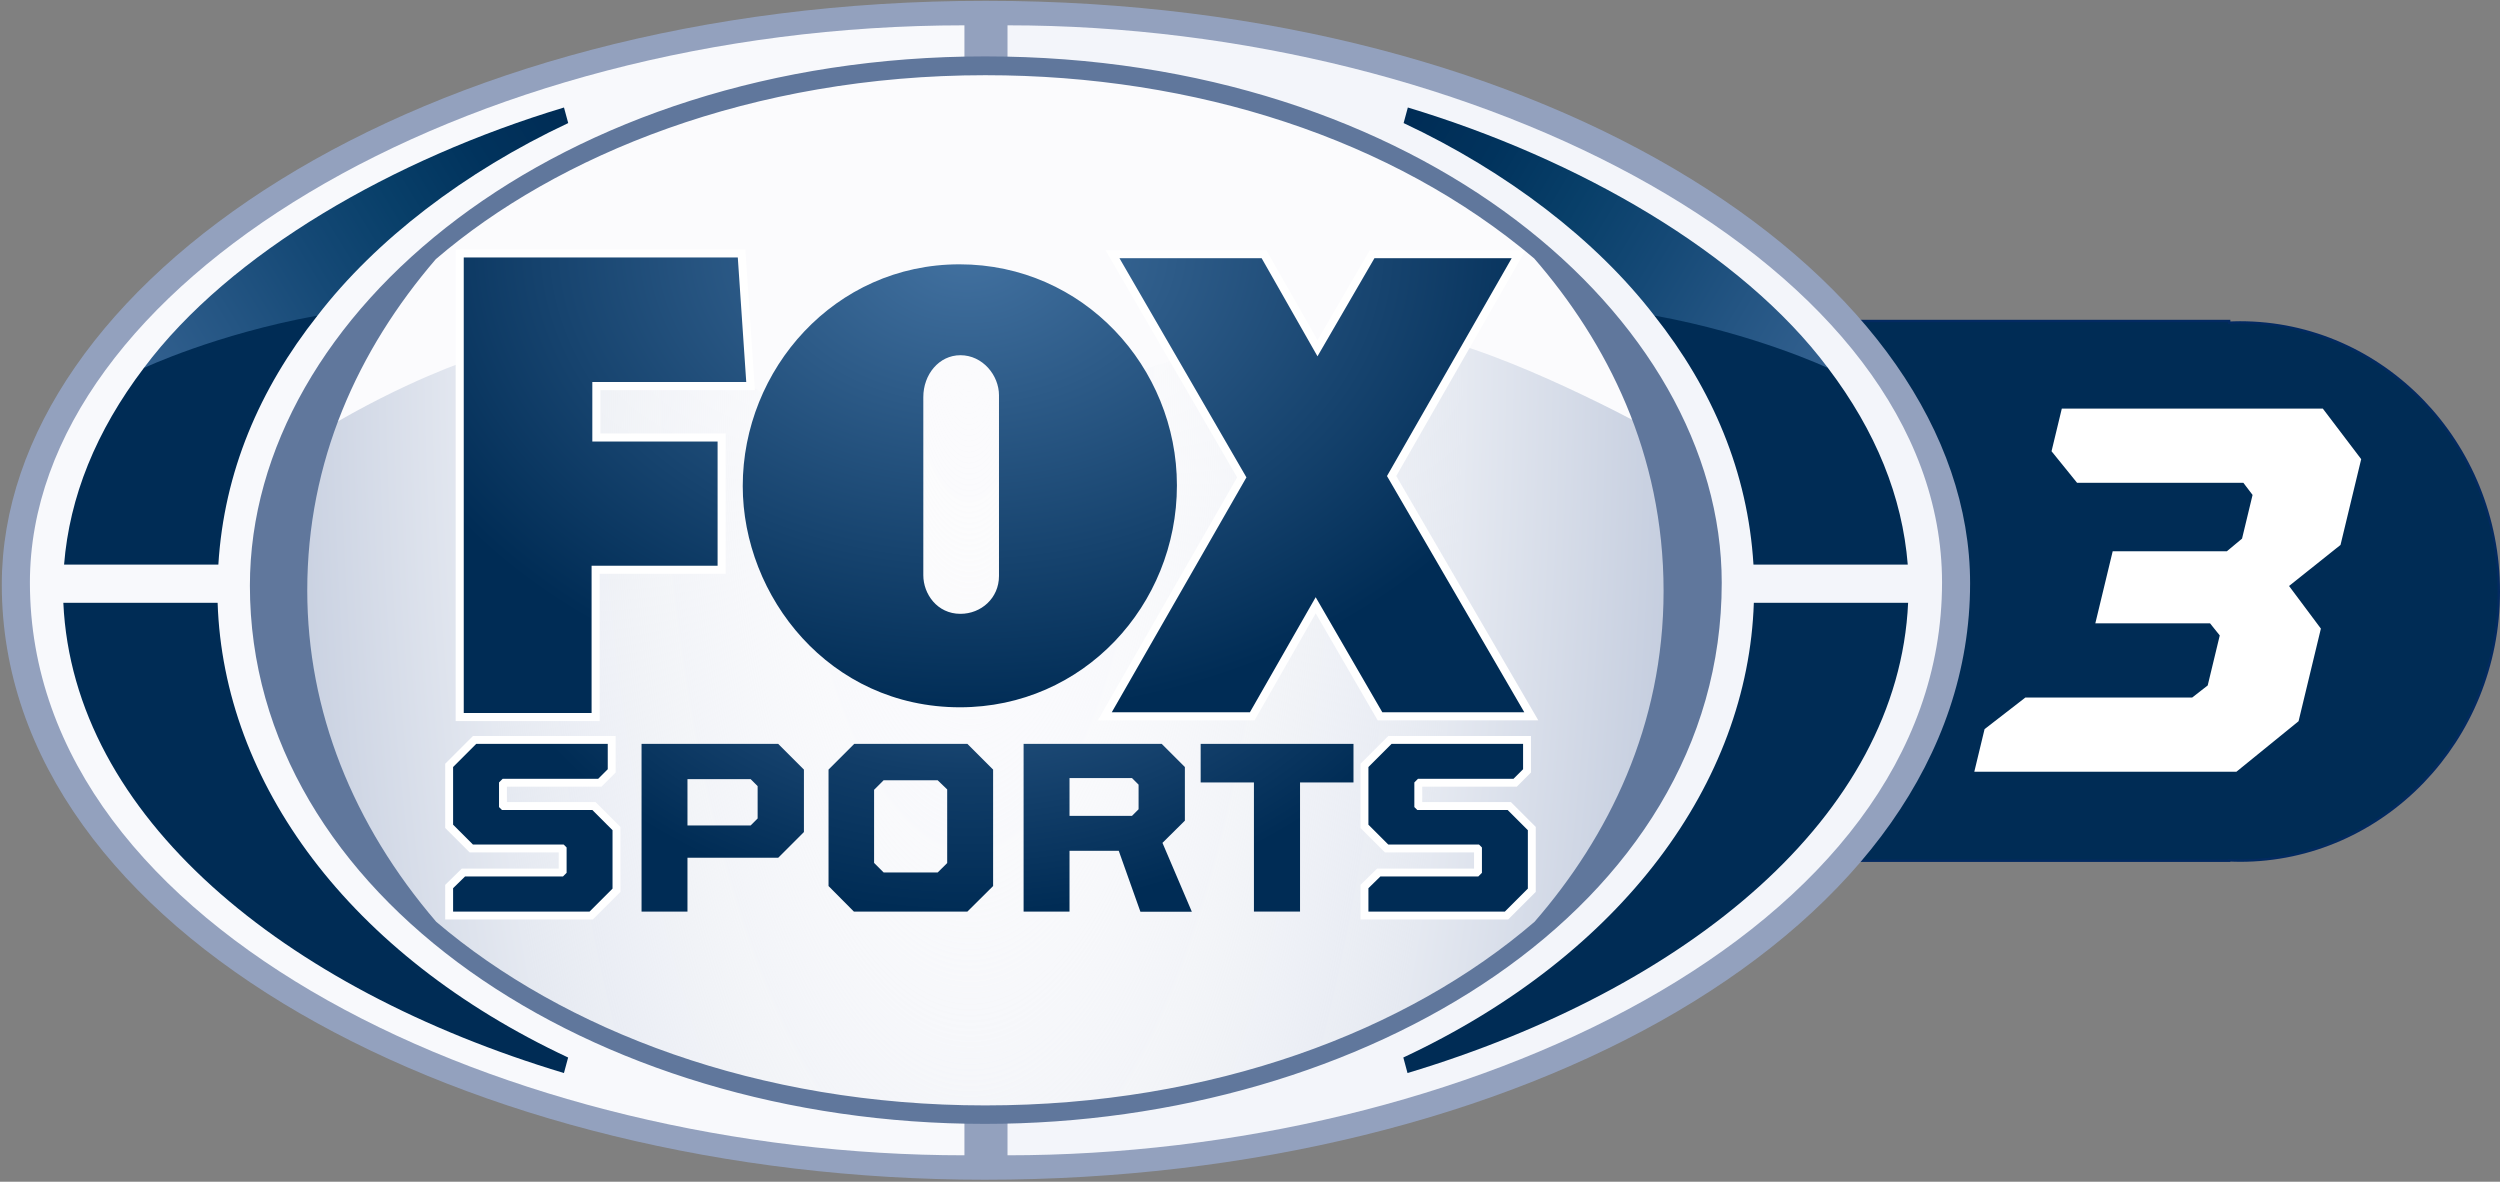 <?xml version="1.0" encoding="UTF-8" standalone="no"?>
<!-- Created with Inkscape (http://www.inkscape.org/) -->

<svg
   xmlns:dc="http://purl.org/dc/elements/1.1/"
   xmlns:cc="http://creativecommons.org/ns#"
   xmlns:rdf="http://www.w3.org/1999/02/22-rdf-syntax-ns#"
   xmlns:svg="http://www.w3.org/2000/svg"
   xmlns="http://www.w3.org/2000/svg"
   xmlns:xlink="http://www.w3.org/1999/xlink"
   xmlns:sodipodi="http://sodipodi.sourceforge.net/DTD/sodipodi-0.dtd"
   xmlns:inkscape="http://www.inkscape.org/namespaces/inkscape"
   version="1.1"
   width="1265.807"
   height="598.352"
   id="svg9180"
   inkscape:version="0.91 r13725"
   sodipodi:docname="foxsportseredivisie3.default.svg">
  <rect width="100%" height="100%" fill="#808080" stroke="none"/>
  <sodipodi:namedview
     pagecolor="#ffffff"
     bordercolor="#666666"
     borderopacity="1"
     objecttolerance="10"
     gridtolerance="10"
     guidetolerance="10"
     inkscape:pageopacity="0"
     inkscape:pageshadow="2"
     inkscape:window-width="1920"
     inkscape:window-height="1017"
     id="namedview118"
     showgrid="false"
     fit-margin-top="0"
     fit-margin-left="0"
     fit-margin-right="0"
     fit-margin-bottom="0"
     inkscape:zoom="0.22752284"
     inkscape:cx="555.98811"
     inkscape:cy="212.82208"
     inkscape:window-x="-8"
     inkscape:window-y="-8"
     inkscape:window-maximized="1"
     inkscape:current-layer="svg9180" />
  <defs
     id="defs9182">
    <linearGradient
       id="linearGradient10273">
      <stop
         id="stop10275"
         style="stop-color:#ffffff;stop-opacity:0"
         offset="0" />
      <stop
         id="stop10281"
         style="stop-color:#e5e9f1;stop-opacity:1"
         offset="0.682" />
      <stop
         id="stop10277"
         style="stop-color:#c2cbdd;stop-opacity:1"
         offset="1" />
    </linearGradient>
    <linearGradient
       id="linearGradient10202">
      <stop
         id="stop10204"
         style="stop-color:#4372a1;stop-opacity:1"
         offset="0" />
      <stop
         id="stop10206"
         style="stop-color:#113d68;stop-opacity:1"
         offset="0.658" />
      <stop
         id="stop10208"
         style="stop-color:#002c55;stop-opacity:1"
         offset="1" />
    </linearGradient>
    <linearGradient
       id="linearGradient10192">
      <stop
         id="stop10194"
         style="stop-color:#4372a1;stop-opacity:1"
         offset="0" />
      <stop
         id="stop10198"
         style="stop-color:#113d68;stop-opacity:1"
         offset="0.746" />
      <stop
         id="stop10196"
         style="stop-color:#002c55;stop-opacity:1"
         offset="1" />
    </linearGradient>
    <linearGradient
       id="linearGradient10174">
      <stop
         id="stop10176"
         style="stop-color:#4372a1;stop-opacity:1"
         offset="0" />
      <stop
         id="stop10178"
         style="stop-color:#002c55;stop-opacity:1"
         offset="1" />
    </linearGradient>
    <linearGradient
       id="linearGradient10151">
      <stop
         id="stop10153"
         style="stop-color:#32608f;stop-opacity:1"
         offset="0" />
      <stop
         id="stop10165"
         style="stop-color:#245583;stop-opacity:1"
         offset="0.2" />
      <stop
         id="stop10163"
         style="stop-color:#154976;stop-opacity:1"
         offset="0.4" />
      <stop
         id="stop10161"
         style="stop-color:#083f69;stop-opacity:1"
         offset="0.603" />
      <stop
         id="stop10159"
         style="stop-color:#01335d;stop-opacity:1"
         offset="0.8" />
      <stop
         id="stop10155"
         style="stop-color:#002c55;stop-opacity:1"
         offset="1" />
    </linearGradient>
    <linearGradient
       x1="-1632.038"
       y1="83.693"
       x2="-482.45"
       y2="-621.136"
       id="linearGradient10157"
       xlink:href="#linearGradient10151"
       gradientUnits="userSpaceOnUse" />
    <linearGradient
       x1="2938.521"
       y1="64.735"
       x2="1802.233"
       y2="-621.248"
       id="linearGradient10167"
       xlink:href="#linearGradient10151"
       gradientUnits="userSpaceOnUse" />
    <radialGradient
       cx="586.64"
       cy="-1173.208"
       r="1443.5"
       fx="586.64"
       fy="-1173.208"
       id="radialGradient10180"
       xlink:href="#linearGradient10174"
       gradientUnits="userSpaceOnUse"
       gradientTransform="matrix(-0.006,0.887,-1.185,-0.007,-779.699,-776.969)" />
    <radialGradient
       cx="725.133"
       cy="2490.121"
       r="1462.829"
       fx="725.133"
       fy="2490.121"
       id="radialGradient10190"
       xlink:href="#linearGradient10192"
       gradientUnits="userSpaceOnUse"
       gradientTransform="matrix(-0.967,0.004,-0.003,-0.747,1326.89,2329.991)" />
    <radialGradient
       cx="725.133"
       cy="2490.121"
       r="1462.829"
       fx="725.133"
       fy="2490.121"
       id="radialGradient10239"
       xlink:href="#linearGradient10192"
       gradientUnits="userSpaceOnUse"
       gradientTransform="matrix(-0.967,0.004,-0.003,-0.747,1326.89,2329.991)" />
    <radialGradient
       cx="725.133"
       cy="2490.121"
       r="1462.829"
       fx="725.133"
       fy="2490.121"
       id="radialGradient10242"
       xlink:href="#linearGradient10192"
       gradientUnits="userSpaceOnUse"
       gradientTransform="matrix(-0.967,0.004,-0.003,-0.747,1326.89,2329.991)" />
    <radialGradient
       cx="725.133"
       cy="2490.121"
       r="1462.829"
       fx="725.133"
       fy="2490.121"
       id="radialGradient10245"
       xlink:href="#linearGradient10192"
       gradientUnits="userSpaceOnUse"
       gradientTransform="matrix(-0.967,0.004,-0.003,-0.747,1326.89,2329.991)" />
    <radialGradient
       cx="725.133"
       cy="2490.121"
       r="1462.829"
       fx="725.133"
       fy="2490.121"
       id="radialGradient10248"
       xlink:href="#linearGradient10202"
       gradientUnits="userSpaceOnUse"
       gradientTransform="matrix(-0.967,0.004,-0.003,-0.747,1326.89,2329.991)" />
    <radialGradient
       cx="725.133"
       cy="2490.121"
       r="1462.829"
       fx="725.133"
       fy="2490.121"
       id="radialGradient10251"
       xlink:href="#linearGradient10192"
       gradientUnits="userSpaceOnUse"
       gradientTransform="matrix(-0.967,0.004,-0.003,-0.747,1326.89,2329.991)" />
    <radialGradient
       cx="725.133"
       cy="2490.121"
       r="1462.829"
       fx="725.133"
       fy="2490.121"
       id="radialGradient10254"
       xlink:href="#linearGradient10192"
       gradientUnits="userSpaceOnUse"
       gradientTransform="matrix(-0.967,0.004,-0.003,-0.747,1326.89,2329.991)" />
    <radialGradient
       cx="586.64"
       cy="-1173.208"
       r="1443.5"
       fx="586.64"
       fy="-1173.208"
       id="radialGradient10263"
       xlink:href="#linearGradient10174"
       gradientUnits="userSpaceOnUse"
       gradientTransform="matrix(-0.006,0.887,-1.185,-0.007,-779.699,-776.969)" />
    <radialGradient
       cx="586.64"
       cy="-1173.208"
       r="1443.5"
       fx="586.64"
       fy="-1173.208"
       id="radialGradient10266"
       xlink:href="#linearGradient10174"
       gradientUnits="userSpaceOnUse"
       gradientTransform="matrix(-0.006,0.887,-1.185,-0.007,-779.699,-776.969)" />
    <radialGradient
       cx="586.64"
       cy="-1173.208"
       r="1443.5"
       fx="586.64"
       fy="-1173.208"
       id="radialGradient10269"
       xlink:href="#linearGradient10174"
       gradientUnits="userSpaceOnUse"
       gradientTransform="matrix(-0.006,0.887,-1.185,-0.007,-779.699,-776.969)" />
    <radialGradient
       cx="612.992"
       cy="-888.923"
       r="1935.011"
       fx="612.992"
       fy="-888.923"
       id="radialGradient10279"
       xlink:href="#linearGradient10273"
       gradientUnits="userSpaceOnUse"
       gradientTransform="matrix(0.006,2.876,-1.021,0.002,-298.029,-1785.44)" />
    <radialGradient
       cx="612.992"
       cy="-888.923"
       r="1935.011"
       fx="612.992"
       fy="-888.923"
       id="radialGradient10310"
       xlink:href="#linearGradient10273"
       gradientUnits="userSpaceOnUse"
       gradientTransform="matrix(0.006,2.876,-1.021,0.002,-298.029,-1785.44)" />
    <radialGradient
       cx="586.64"
       cy="-1173.208"
       r="1443.5"
       fx="586.64"
       fy="-1173.208"
       id="radialGradient10312"
       xlink:href="#linearGradient10174"
       gradientUnits="userSpaceOnUse"
       gradientTransform="matrix(-0.006,0.887,-1.185,-0.007,-779.699,-776.969)" />
    <radialGradient
       cx="586.64"
       cy="-1173.208"
       r="1443.5"
       fx="586.64"
       fy="-1173.208"
       id="radialGradient10314"
       xlink:href="#linearGradient10174"
       gradientUnits="userSpaceOnUse"
       gradientTransform="matrix(-0.006,0.887,-1.185,-0.007,-779.699,-776.969)" />
    <radialGradient
       cx="586.64"
       cy="-1173.208"
       r="1443.5"
       fx="586.64"
       fy="-1173.208"
       id="radialGradient10316"
       xlink:href="#linearGradient10174"
       gradientUnits="userSpaceOnUse"
       gradientTransform="matrix(-0.006,0.887,-1.185,-0.007,-779.699,-776.969)" />
    <linearGradient
       x1="-1632.038"
       y1="83.693"
       x2="-482.45"
       y2="-621.136"
       id="linearGradient10318"
       xlink:href="#linearGradient10151"
       gradientUnits="userSpaceOnUse" />
    <linearGradient
       x1="2938.521"
       y1="64.735"
       x2="1802.233"
       y2="-621.248"
       id="linearGradient10320"
       xlink:href="#linearGradient10151"
       gradientUnits="userSpaceOnUse" />
    <radialGradient
       cx="725.133"
       cy="2490.121"
       r="1462.829"
       fx="725.133"
       fy="2490.121"
       id="radialGradient10322"
       xlink:href="#linearGradient10192"
       gradientUnits="userSpaceOnUse"
       gradientTransform="matrix(-0.967,0.004,-0.003,-0.747,1326.89,2329.991)" />
    <radialGradient
       cx="725.133"
       cy="2490.121"
       r="1462.829"
       fx="725.133"
       fy="2490.121"
       id="radialGradient10324"
       xlink:href="#linearGradient10192"
       gradientUnits="userSpaceOnUse"
       gradientTransform="matrix(-0.967,0.004,-0.003,-0.747,1326.89,2329.991)" />
    <radialGradient
       cx="725.133"
       cy="2490.121"
       r="1462.829"
       fx="725.133"
       fy="2490.121"
       id="radialGradient10326"
       xlink:href="#linearGradient10202"
       gradientUnits="userSpaceOnUse"
       gradientTransform="matrix(-0.967,0.004,-0.003,-0.747,1326.89,2329.991)" />
    <radialGradient
       cx="725.133"
       cy="2490.121"
       r="1462.829"
       fx="725.133"
       fy="2490.121"
       id="radialGradient10328"
       xlink:href="#linearGradient10192"
       gradientUnits="userSpaceOnUse"
       gradientTransform="matrix(-0.967,0.004,-0.003,-0.747,1326.89,2329.991)" />
    <radialGradient
       cx="725.133"
       cy="2490.121"
       r="1462.829"
       fx="725.133"
       fy="2490.121"
       id="radialGradient10330"
       xlink:href="#linearGradient10192"
       gradientUnits="userSpaceOnUse"
       gradientTransform="matrix(-0.967,0.004,-0.003,-0.747,1326.89,2329.991)" />
    <radialGradient
       cx="725.133"
       cy="2490.121"
       r="1462.829"
       fx="725.133"
       fy="2490.121"
       id="radialGradient10332"
       xlink:href="#linearGradient10192"
       gradientUnits="userSpaceOnUse"
       gradientTransform="matrix(-0.967,0.004,-0.003,-0.747,1326.89,2329.991)" />
    <radialGradient
       cx="612.992"
       cy="-888.923"
       r="1935.011"
       fx="612.992"
       fy="-888.923"
       id="radialGradient3437"
       xlink:href="#linearGradient10273"
       gradientUnits="userSpaceOnUse"
       gradientTransform="matrix(0.006,2.876,-1.021,0.002,-298.029,-1785.44)" />
    <radialGradient
       cx="586.64"
       cy="-1173.208"
       r="1443.5"
       fx="586.64"
       fy="-1173.208"
       id="radialGradient3439"
       xlink:href="#linearGradient10174"
       gradientUnits="userSpaceOnUse"
       gradientTransform="matrix(-0.006,0.887,-1.185,-0.007,-779.699,-776.969)" />
    <radialGradient
       cx="586.64"
       cy="-1173.208"
       r="1443.5"
       fx="586.64"
       fy="-1173.208"
       id="radialGradient3441"
       xlink:href="#linearGradient10174"
       gradientUnits="userSpaceOnUse"
       gradientTransform="matrix(-0.006,0.887,-1.185,-0.007,-779.699,-776.969)" />
    <radialGradient
       cx="586.64"
       cy="-1173.208"
       r="1443.5"
       fx="586.64"
       fy="-1173.208"
       id="radialGradient3443"
       xlink:href="#linearGradient10174"
       gradientUnits="userSpaceOnUse"
       gradientTransform="matrix(-0.006,0.887,-1.185,-0.007,-779.699,-776.969)" />
    <linearGradient
       x1="-1632.038"
       y1="83.693"
       x2="-482.45"
       y2="-621.136"
       id="linearGradient3445"
       xlink:href="#linearGradient10151"
       gradientUnits="userSpaceOnUse" />
    <linearGradient
       x1="2938.521"
       y1="64.735"
       x2="1802.233"
       y2="-621.248"
       id="linearGradient3447"
       xlink:href="#linearGradient10151"
       gradientUnits="userSpaceOnUse" />
    <radialGradient
       cx="725.133"
       cy="2490.121"
       r="1462.829"
       fx="725.133"
       fy="2490.121"
       id="radialGradient3449"
       xlink:href="#linearGradient10192"
       gradientUnits="userSpaceOnUse"
       gradientTransform="matrix(-0.967,0.004,-0.003,-0.747,1326.89,2329.991)" />
    <radialGradient
       cx="725.133"
       cy="2490.121"
       r="1462.829"
       fx="725.133"
       fy="2490.121"
       id="radialGradient3451"
       xlink:href="#linearGradient10192"
       gradientUnits="userSpaceOnUse"
       gradientTransform="matrix(-0.967,0.004,-0.003,-0.747,1326.89,2329.991)" />
    <radialGradient
       cx="725.133"
       cy="2490.121"
       r="1462.829"
       fx="725.133"
       fy="2490.121"
       id="radialGradient3453"
       xlink:href="#linearGradient10202"
       gradientUnits="userSpaceOnUse"
       gradientTransform="matrix(-0.967,0.004,-0.003,-0.747,1326.89,2329.991)" />
    <radialGradient
       cx="725.133"
       cy="2490.121"
       r="1462.829"
       fx="725.133"
       fy="2490.121"
       id="radialGradient3455"
       xlink:href="#linearGradient10192"
       gradientUnits="userSpaceOnUse"
       gradientTransform="matrix(-0.967,0.004,-0.003,-0.747,1326.89,2329.991)" />
    <radialGradient
       cx="725.133"
       cy="2490.121"
       r="1462.829"
       fx="725.133"
       fy="2490.121"
       id="radialGradient3457"
       xlink:href="#linearGradient10192"
       gradientUnits="userSpaceOnUse"
       gradientTransform="matrix(-0.967,0.004,-0.003,-0.747,1326.89,2329.991)" />
    <radialGradient
       cx="725.133"
       cy="2490.121"
       r="1462.829"
       fx="725.133"
       fy="2490.121"
       id="radialGradient3459"
       xlink:href="#linearGradient10192"
       gradientUnits="userSpaceOnUse"
       gradientTransform="matrix(-0.967,0.004,-0.003,-0.747,1326.89,2329.991)" />
    <radialGradient
       cx="612.992"
       cy="-888.923"
       r="1935.011"
       fx="612.992"
       fy="-888.923"
       id="radialGradient3115"
       xlink:href="#linearGradient10273"
       gradientUnits="userSpaceOnUse"
       gradientTransform="matrix(0.006,2.876,-1.021,0.002,-298.029,-1785.44)" />
    <radialGradient
       cx="586.64"
       cy="-1173.208"
       r="1443.5"
       fx="586.64"
       fy="-1173.208"
       id="radialGradient3117"
       xlink:href="#linearGradient10174"
       gradientUnits="userSpaceOnUse"
       gradientTransform="matrix(-0.006,0.887,-1.185,-0.007,-779.699,-776.969)" />
    <radialGradient
       cx="586.64"
       cy="-1173.208"
       r="1443.5"
       fx="586.64"
       fy="-1173.208"
       id="radialGradient3119"
       xlink:href="#linearGradient10174"
       gradientUnits="userSpaceOnUse"
       gradientTransform="matrix(-0.006,0.887,-1.185,-0.007,-779.699,-776.969)" />
    <radialGradient
       cx="586.64"
       cy="-1173.208"
       r="1443.5"
       fx="586.64"
       fy="-1173.208"
       id="radialGradient3121"
       xlink:href="#linearGradient10174"
       gradientUnits="userSpaceOnUse"
       gradientTransform="matrix(-0.006,0.887,-1.185,-0.007,-779.699,-776.969)" />
    <linearGradient
       x1="-1632.038"
       y1="83.693"
       x2="-482.45"
       y2="-621.136"
       id="linearGradient3123"
       xlink:href="#linearGradient10151"
       gradientUnits="userSpaceOnUse" />
    <linearGradient
       x1="2938.521"
       y1="64.735"
       x2="1802.233"
       y2="-621.248"
       id="linearGradient3125"
       xlink:href="#linearGradient10151"
       gradientUnits="userSpaceOnUse" />
    <radialGradient
       cx="725.133"
       cy="2490.121"
       r="1462.829"
       fx="725.133"
       fy="2490.121"
       id="radialGradient3127"
       xlink:href="#linearGradient10192"
       gradientUnits="userSpaceOnUse"
       gradientTransform="matrix(-0.967,0.004,-0.003,-0.747,1326.89,2329.991)" />
    <radialGradient
       cx="725.133"
       cy="2490.121"
       r="1462.829"
       fx="725.133"
       fy="2490.121"
       id="radialGradient3129"
       xlink:href="#linearGradient10192"
       gradientUnits="userSpaceOnUse"
       gradientTransform="matrix(-0.967,0.004,-0.003,-0.747,1326.89,2329.991)" />
    <radialGradient
       cx="725.133"
       cy="2490.121"
       r="1462.829"
       fx="725.133"
       fy="2490.121"
       id="radialGradient3131"
       xlink:href="#linearGradient10202"
       gradientUnits="userSpaceOnUse"
       gradientTransform="matrix(-0.967,0.004,-0.003,-0.747,1326.89,2329.991)" />
    <radialGradient
       cx="725.133"
       cy="2490.121"
       r="1462.829"
       fx="725.133"
       fy="2490.121"
       id="radialGradient3133"
       xlink:href="#linearGradient10192"
       gradientUnits="userSpaceOnUse"
       gradientTransform="matrix(-0.967,0.004,-0.003,-0.747,1326.89,2329.991)" />
    <radialGradient
       cx="725.133"
       cy="2490.121"
       r="1462.829"
       fx="725.133"
       fy="2490.121"
       id="radialGradient3135"
       xlink:href="#linearGradient10192"
       gradientUnits="userSpaceOnUse"
       gradientTransform="matrix(-0.967,0.004,-0.003,-0.747,1326.89,2329.991)" />
    <radialGradient
       cx="725.133"
       cy="2490.121"
       r="1462.829"
       fx="725.133"
       fy="2490.121"
       id="radialGradient3137"
       xlink:href="#linearGradient10192"
       gradientUnits="userSpaceOnUse"
       gradientTransform="matrix(-0.967,0.004,-0.003,-0.747,1326.89,2329.991)" />
  </defs>
  <path
     d="m 594.448,162.531 0,0.844 c -1.58,-0.059 -3.156,-0.125 -4.75,-0.125 -72.386,0 -131.094,61.006 -131.094,136.25 0,75.244 58.707,136.25 131.094,136.25 1.594,0 3.17,-0.066 4.75,-0.125 l 0,0.188 258.469,0 17.25,0 258.5,0 0,-0.219 c 1.82,0.078 3.63,0.156 5.469,0.156 72.386,0 131.063,-61.006 131.063,-136.25 0,-75.244 -58.676,-136.25 -131.063,-136.25 -1.838,0 -3.649,0.078 -5.469,0.156 l 0,-0.875 -258.5,0 -17.25,0 -258.469,0 z"
     id="path3118"
     style="fill:#002c55;fill-opacity:1;stroke:#032a61;stroke-width:1.218;stroke-opacity:1"
     inkscape:connector-curvature="0" />
  <g
     transform="translate(2019.544,-1694.487)"
     id="layer1">
    <g
       transform="matrix(0.186,0,0,0.186,-1643.004,1865.343)"
       id="g10283">
      <path
         d="m 656.135,2292.839 c -1404.357,0 -2675.679,-668.216 -2675.679,-1620.099 0,-817.871 1126.951,-1589.116 2678.677,-1589.116 1543.705,0 2679.382,762.876 2679.382,1585.7 0,944.638 -1234.068,1623.516 -2682.381,1623.516 z"
         id="path10049"
         style="fill:#93a1be;fill-opacity:1;stroke:none"
         inkscape:connector-curvature="0" />
      <path
         d="m 718.202,2226.332 c 1230.821,0 2543.934,-604.805 2543.934,-1559.128 0,-863.366 -1268.012,-1516.843 -2543.934,-1516.843 l 0,1347.939 3e-4,1638.634 z"
         id="path10043"
         style="fill:#f3f5fa;fill-opacity:1;stroke:none"
         inkscape:connector-curvature="0" />
      <path
         d="m 600.942,2226.332 c -1230.821,0 -2543.934,-604.805 -2543.934,-1559.128 0,-808.729 1178.729,-1516.843 2543.934,-1516.843 l 0,1347.939 -2.9e-4,1638.634 z"
         id="path10041"
         style="fill:#f8f9fc;fill-opacity:1;stroke:none"
         inkscape:connector-curvature="0" />
      <path
         d="m 2478.622,679.236 a 1953.58,1082.065 0 1 1 -3907.161,0 1953.58,1082.065 0 1 1 3907.161,0 z"
         transform="matrix(1,0,0,1.326,133.259,-212.344)"
         id="path10137"
         style="fill:#fbfbfd;fill-opacity:1;fill-rule:evenodd;stroke:none"
         inkscape:connector-curvature="0" />
      <path
         d="m 653.946,2111.491 -373.145,-20.73 -416.49,-88.575 -393.875,-169.611 -314.723,-207.303 -254.417,-339.223 -195.995,-665.253 147.939,-367.491 C -919.572,116.626 -743.463,60.136 -743.463,60.136 L -120.612,30.925 113.074,196.767 437.22,-25.612 727.444,-10.535 1010.13,110.077 1236.278,42.233 1654.652,98.77 1880.801,0.772 C 2135.879,63.541 2499.882,267.439 2499.882,267.439 l 74.441,604.005 -128.151,410.836 -184.688,239.34 -165.842,143.227 -344.876,209.187 -373.145,156.419 -491.873,71.614 z"
         id="path10271"
         style="fill:url(#radialGradient3115);fill-opacity:1;stroke:none"
         inkscape:connector-curvature="0" />
      <path
         d="m 1378,1020.362 -376,0 L 1368.571,380.934 1023,-215.638 l 387,0 152,267 155,-267 373.625,0 -339.464,592.911 373.839,643.089 -386.518,0 -181.429,-313.268 z"
         id="path10126"
         style="fill:#ffffff;stroke:#ffffff;stroke-width:43.8;stroke-linecap:butt;stroke-linejoin:miter;stroke-miterlimit:4;stroke-dasharray:none;stroke-opacity:1"
         inkscape:connector-curvature="0" />
      <path
         d="m -762,1022.362 0,-1240 746,0 23,339 -419,0 0,162 341,0 0,338 -343,0 0,401 z"
         id="path9243"
         style="fill:#ffffff;stroke:#ffffff;stroke-width:44;stroke-linecap:butt;stroke-linejoin:miter;stroke-miterlimit:4;stroke-dasharray:none;stroke-opacity:1"
         inkscape:connector-curvature="0" />
      <path
         d="m -762,1022.362 0,-1240 746,0 23,339 -419,0 0,162 341,0 0,338 -343,0 0,401 z"
         id="path9241"
         style="fill:url(#radialGradient3117);fill-opacity:1;stroke:none"
         inkscape:connector-curvature="0" />
      <path
         d="m 587.312,-199.062 c -339.425,0 -589.844,285.646 -589.844,603.656 0,300.231 235.449,602.187 591.406,602.187 335.561,0 590.5,-277.535 590.5,-603.969 0,-321.554 -254.082,-601.875 -592.062,-601.875 z M 590,48.375 c 60.572,0 105,54.653 105,109 l 0,492 c 0,60.144 -48.386,103 -105,103 -63.443,0 -101,-54.346 -101,-105 l 0,-485 c 0,-61.57 42.692,-114 101,-114 z"
         id="path10013"
         style="fill:url(#radialGradient3119);fill-opacity:1;stroke:none"
         inkscape:connector-curvature="0" />
      <path
         d="m 1378,1020.362 -376,0 L 1368.571,380.934 1023,-215.638 l 387,0 152,267 155,-267 373.625,0 -339.464,592.911 373.839,643.089 -386.518,0 -181.429,-313.268 z"
         id="path10017"
         style="fill:url(#radialGradient3121);fill-opacity:1;stroke:none"
         inkscape:connector-curvature="0" />
      <path
         d="m -1852,722.362 420,0 c 15.859,488.538 356.417,957.867 954.144,1237.774 l -11.425,42.285 C -1253.232,1772.397 -1825.616,1303.382 -1852,722.362 Z"
         id="path10045"
         style="fill:#002c55;fill-opacity:1;stroke:none"
         inkscape:connector-curvature="0" />
      <path
         d="m 3169.81,722.362 -420,0 C 2733.951,1210.9 2393.393,1680.229 1795.666,1960.136 l 11.425,42.285 C 2571.042,1772.397 3143.426,1303.382 3169.81,722.362 Z"
         id="path10047"
         style="fill:#002c55;fill-opacity:1;stroke:none"
         inkscape:connector-curvature="0" />
      <path
         d="m -1490,152.362 -143,-69 c 235.226,-314.753 680.622,-569.443 1143.855,-709.317 l 11.494,42.393 C -759.415,-451.176 -1001.112,-265.892 -1160,-59.638 Z"
         id="path10053"
         style="fill:url(#linearGradient3123);fill-opacity:1;stroke:none"
         inkscape:connector-curvature="0" />
      <path
         d="m -1850,618.362 420,0 c 15.33,-251.184 110.969,-476.993 270,-678 -277.176,50.441 -473,143 -473,143 -130.436,172.298 -202.17,350.232 -217,535 z"
         id="path10051"
         style="fill:#002c55;fill-opacity:1;stroke:none"
         inkscape:connector-curvature="0" />
      <path
         d="m 2808.821,152.362 143,-69 C 2716.595,-231.391 2271.199,-486.081 1807.966,-625.955 l -11.494,42.393 c 281.764,132.385 523.461,317.669 682.349,523.924 z"
         id="path10063"
         style="fill:url(#linearGradient3125);stroke:none"
         inkscape:connector-curvature="0" />
      <path
         d="m 3168.821,618.362 -420,0 c -15.33,-251.184 -110.969,-476.993 -270,-678 277.176,50.441 473,143 473,143 130.436,172.298 202.17,350.232 217,535 z"
         id="path10061"
         style="fill:#002c55;fill-opacity:1;stroke:none"
         inkscape:connector-curvature="0" />
      <path
         d="m -791,1562.862 0,-63.634 32.502,-31.883 266.554,0 9.944,-9.983 0,-69 -8,-8 -247,0 -54,-54 0,-157 63,-63 358,0 0,69 -26,26 -260,0 -10,10 0,67 8,8 246,0 55,55 0,159 -62.5,62.5 z"
         id="path10128"
         style="fill:#ffffff;stroke:#ffffff;stroke-width:43;stroke-linecap:butt;stroke-linejoin:miter;stroke-miterlimit:4;stroke-dasharray:none;stroke-opacity:1"
         inkscape:connector-curvature="0" />
      <path
         d="m 1700.659,1562.862 0,-63.634 32.502,-31.883 266.554,0 9.944,-9.983 0,-69 -8,-8 -247,0 -54,-54 0,-157 63,-63 358,0 0,69 -26,26 -260,0 -10,10 0,67 8,8 246,0 55,55 0,159 -62.5,62.5 z"
         id="path10130"
         style="fill:#ffffff;stroke:#ffffff;stroke-width:43;stroke-linecap:butt;stroke-linejoin:miter;stroke-miterlimit:4;stroke-dasharray:none;stroke-opacity:1"
         inkscape:connector-curvature="0" />
      <path
         d="m -791,1562.862 0,-63.634 32.502,-31.883 266.554,0 9.944,-9.983 0,-69 -8,-8 -247,0 -54,-54 0,-157 63,-63 358,0 0,69 -26,26 -260,0 -10,10 0,67 8,8 246,0 55,55 0,159 -62.5,62.5 z"
         id="path10019"
         style="fill:url(#radialGradient3127);stroke:none"
         inkscape:connector-curvature="0" />
      <path
         d="m -278,1106.375 0,456.5 125,0 0,-146.5 247,0 70,-70 0,-170 -70,-70 -372,0 z m 125,96 172,0 19,19 0,88 -19,19 -172,0 0,-126 z"
         id="path10021"
         style="fill:url(#radialGradient3129);stroke:none"
         inkscape:connector-curvature="0" />
      <path
         d="m 301,1106.375 -70,70 0,317 69,69.5 309,0 70,-69.5 0,-317 -70,-70 -308,0 z m 80,99 147,0 26,25 0,200.438 -25.812,25.562 -147.188,0 -26,-26 0,-199 26,-26 z"
         id="path10025"
         style="fill:url(#radialGradient3131);stroke:none"
         inkscape:connector-curvature="0" />
      <path
         d="m 762,1106.375 0,456.5 125,0 0,-165.5 134,0 59,166 140,0 -80,-187.531 61,-60.469 0,-146 -63,-63 -376,0 z m 125,93 170,0 18,18 0,67 -18,18 -170,0 0,-103 z"
         id="path10029"
         style="fill:url(#radialGradient3133);stroke:none"
         inkscape:connector-curvature="0" />
      <path
         d="m 1389,1562.862 0,-351.5 -145,0 0,-105 416,0 0,105 -145.5,0 0,351.5 z"
         id="path10033"
         style="fill:url(#radialGradient3135);stroke:none"
         inkscape:connector-curvature="0" />
      <path
         d="m 1700.659,1562.862 0,-63.634 32.502,-31.883 266.554,0 9.944,-9.983 0,-69 -8,-8 -247,0 -54,-54 0,-157 63,-63 358,0 0,69 -26,26 -260,0 -10,10 0,67 8,8 246,0 55,55 0,159 -62.5,62.5 z"
         id="path10035"
         style="fill:url(#radialGradient3137);stroke:none"
         inkscape:connector-curvature="0" />
      <path
         d="m 657.469,-765.062 c -1159.424,0 -2001.625,696.229 -2001.625,1440.75 0,845.772 930.472,1465.125 2000.625,1465.125 1029.17,0 2005.969,-583.774 2005.969,-1472.906 0,-724.581 -828.349,-1432.969 -2004.969,-1432.969 z m 0.594,51.219 c 570.93,0 1109.032,173.127 1493.875,498.844 197.921,228.052 352.188,530.609 352.188,905.281 0,366.868 -150.379,669.217 -351.25,900.375 -345.046,297.325 -876.557,499.875 -1495.406,499.875 -619.008,0 -1148.876,-205.33 -1494.594,-500.062 C -1063.494,1326.524 -1188,1016.888 -1188,688.406 c 0,-350.72 136.882,-653.545 349.969,-901.5 329.097,-282.606 858.837,-500.75 1496.094,-500.75 z"
         id="path10039"
         style="fill:#60779c;fill-opacity:1;stroke:none"
         inkscape:connector-curvature="0" />
    </g>
  </g>
  <g
     transform="matrix(1,0,-0.241,1,-3.291284e-5,7.6477954e-5)"
     id="text3085"
     style="font-style:normal;font-variant:normal;font-weight:normal;font-stretch:normal;font-size:29.607px;line-height:125%;font-family:UScoreRGK;-inkscape-font-specification:UScoreRGK;letter-spacing:0px;word-spacing:0px;fill:#ffffff;fill-opacity:1;stroke:none">
    <path
       d="m 1110.592,353.187 84.466,0 6.392,-6.131 0,-25.315 -6.392,-6.131 -58.086,0 0,-36.504 57.818,0 6.131,-6.392 0,-22.119 -6.131,-6.131 -84.198,0 -16.792,-15.987 0,-21.582 132.168,0 25.583,25.583 0,43.433 -21.054,20.785 21.322,21.582 0,46.897 -25.315,25.583 -132.705,0 0,-21.582 z"
       id="path3084"
       style="font-size:266.467px;fill:#ffffff"
       inkscape:connector-curvature="0" />
  </g>
</svg>
